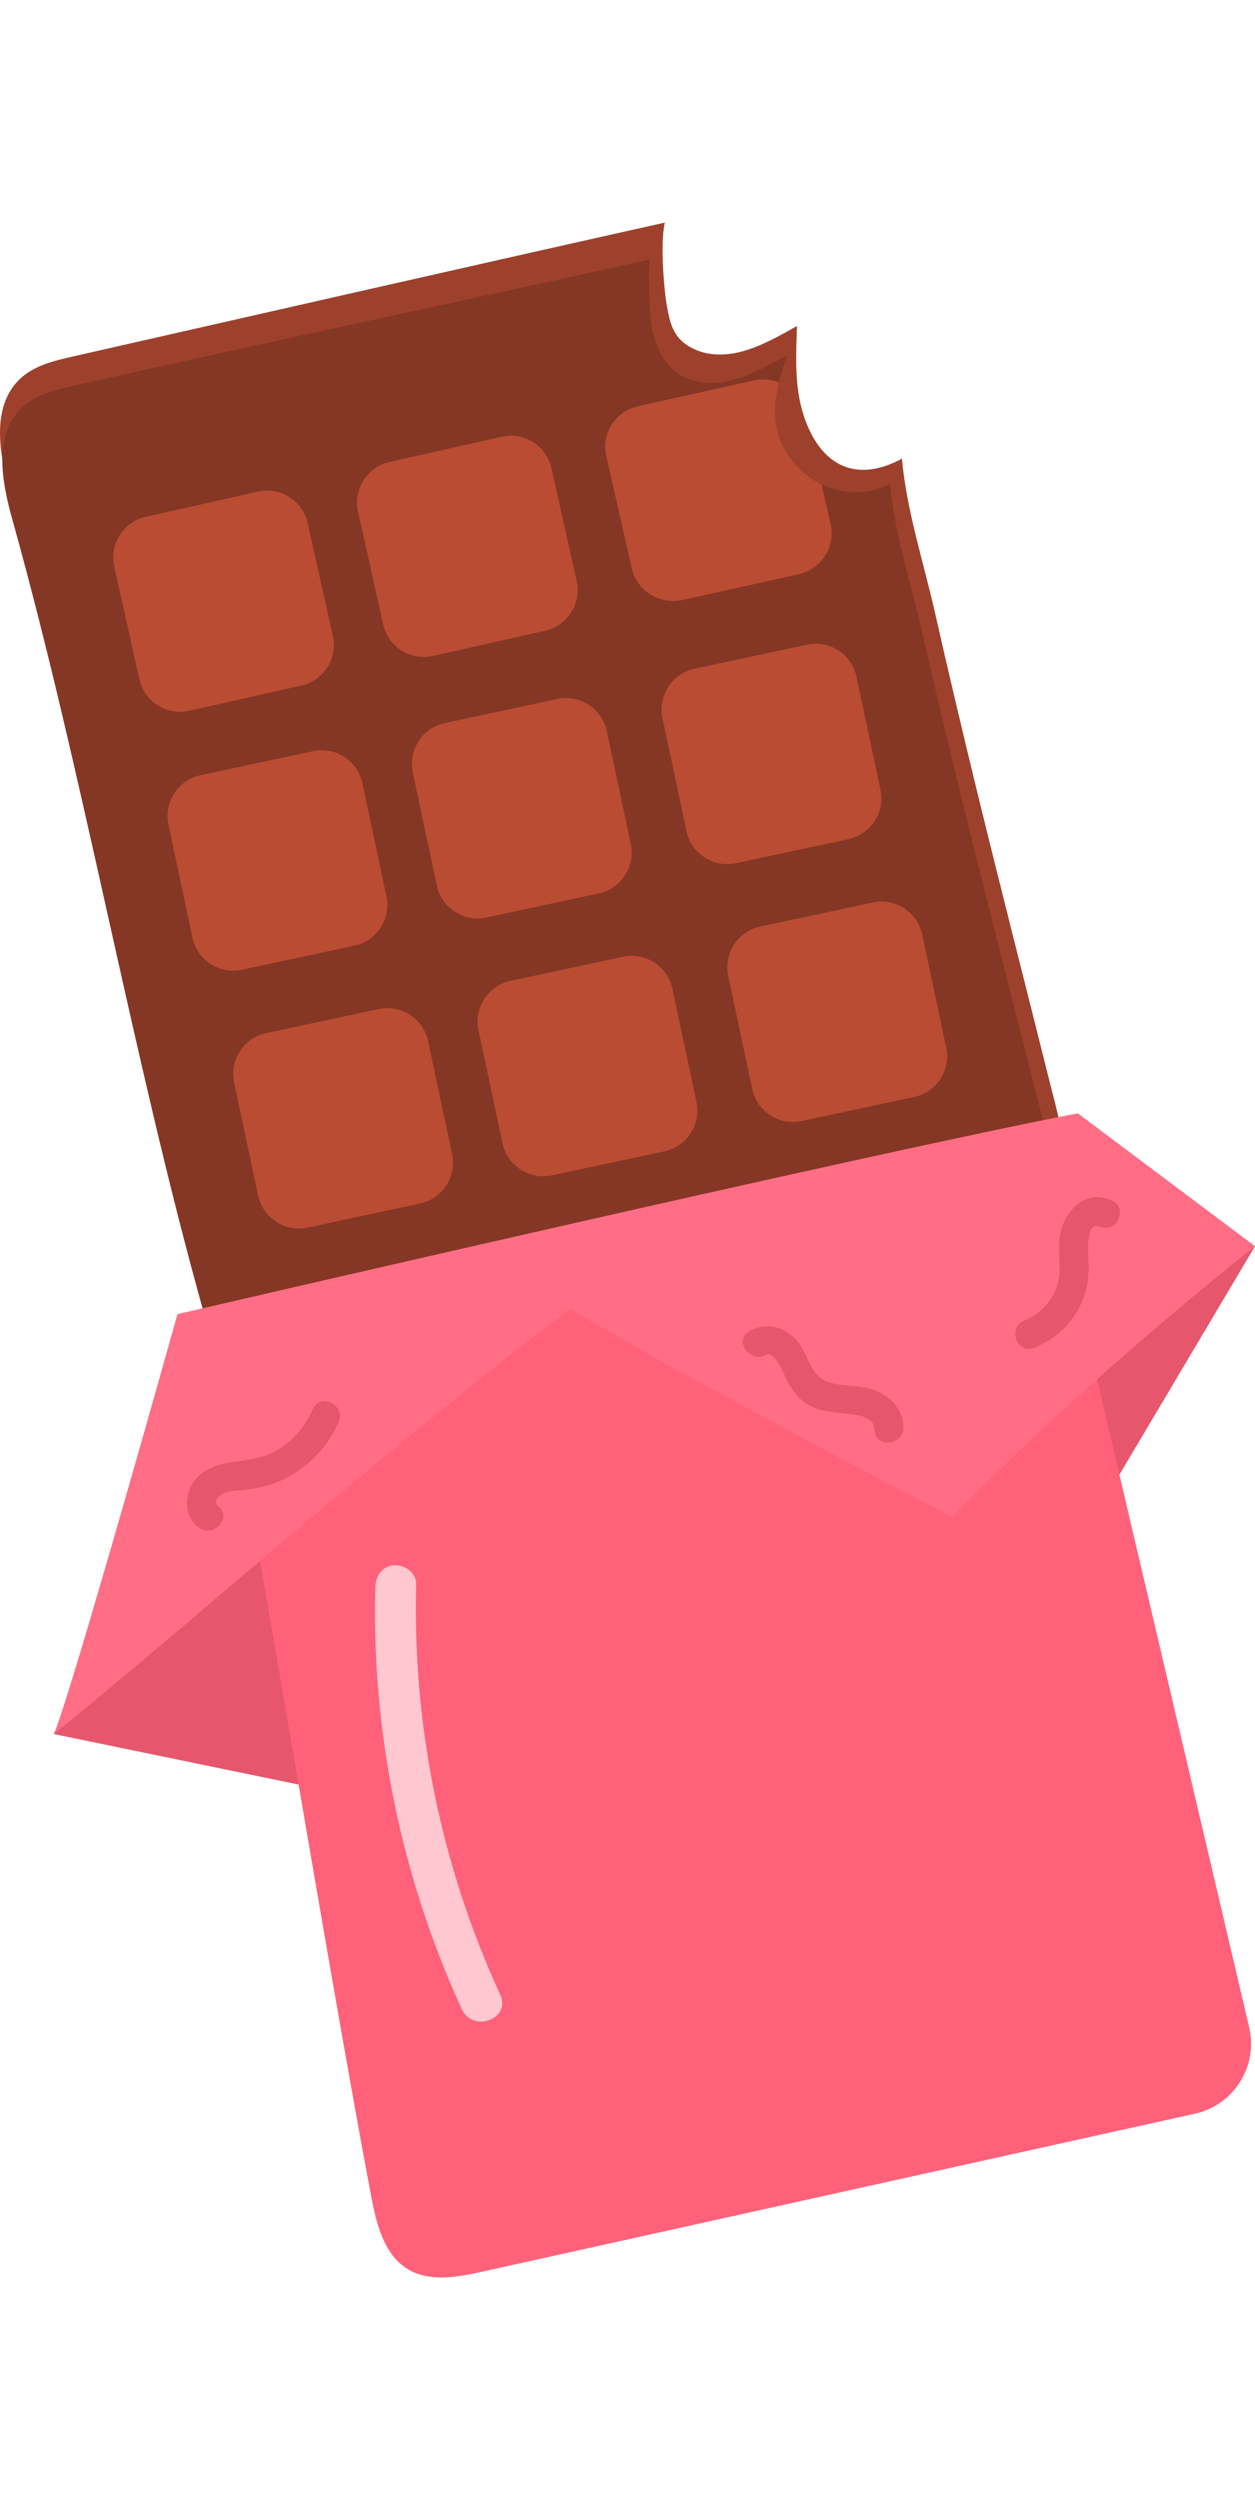 <svg width="240" height="478" viewBox="0 0 292 478" fill="none" xmlns="http://www.w3.org/2000/svg">
<g clip-path="url(#clip0_501_872)">
<path d="M47.813 253.343C30.849 192.001 19.323 124.47 2.359 63.128C-0.168 54.044 -2.153 42.837 4.609 36.395C7.905 33.259 12.525 32.149 16.929 31.148C62.84 20.737 108.74 10.254 154.687 0C153.472 5.163 154.687 16.563 155 18.409C155.83 23.306 156.456 26.817 161.004 29.181C164.553 31.039 168.824 31.015 172.674 29.965C177.162 28.747 181.397 26.322 185.439 24.054C185.09 32.933 184.862 40.473 188.074 47.711C192.405 57.47 200.31 60.076 209.851 54.913C210.958 67.169 214.904 79.015 217.599 90.982C220.739 104.915 224.048 118.812 227.429 132.697C232.951 155.352 238.75 177.935 244.393 200.554C245.163 203.642 246.041 206.73 246.631 209.855L47.813 253.343Z" fill="#9E412C"/>
<path d="M292.001 238.107L258.157 295.119L228.801 259.508C228.801 259.508 267.241 231.931 269.166 231.762C271.091 231.593 292.001 238.107 292.001 238.107Z" fill="#E6576E"/>
<path d="M12.502 351.587L69.47 363.337L89.575 320.126L71.672 280.812L12.502 351.587Z" fill="#E6576E"/>
<path d="M47.356 253.379C30.729 193.907 19.467 128.439 2.84 68.954C0.374 60.136 -1.575 49.267 5.102 43.018C8.35 39.978 12.898 38.892 17.23 37.915C62.431 27.758 105.912 18.589 151.15 8.589C150.729 12.16 151.306 22.281 151.619 24.078C152.425 28.831 154.579 33.548 159.043 35.84C162.532 37.638 166.743 37.601 170.532 36.588C174.96 35.406 179.123 33.041 183.105 30.846C180.928 37.734 178.738 44.417 181.89 51.438C186.137 60.896 197.699 65.757 207.096 60.739C208.178 72.621 212.04 84.106 214.675 95.711C217.743 109.222 220.992 122.697 224.3 136.147C229.702 158.115 235.381 180.01 240.916 201.941C241.674 204.933 242.528 207.924 243.105 210.952L47.356 253.379Z" fill="#853725"/>
<path d="M51.52 261.438C60.94 311.019 76.954 409.492 86.362 459.073C87.589 465.502 89.31 472.692 94.904 476.07C99.958 479.11 106.37 477.94 112.121 476.661C167.429 464.405 222.725 452.148 278.033 439.892C287.153 437.865 292.832 428.709 290.594 419.613L244.009 221.291L51.52 261.438Z" fill="#FF617A"/>
<g opacity="0.3">
<path d="M290.606 419.613L244.021 221.291L214.989 227.347L255.932 401.627C258.17 410.723 252.491 419.891 243.371 421.905C190.891 433.534 138.422 445.164 85.941 456.793C86.086 457.565 86.23 458.325 86.374 459.073C87.602 465.502 89.322 472.692 94.917 476.07C99.97 479.11 106.383 477.94 112.134 476.661C167.442 464.405 222.737 452.148 278.045 439.892C287.165 437.865 292.844 428.709 290.606 419.613Z" fill="#FF617A"/>
</g>
<path d="M97.742 228.179L71.538 233.776C66.317 234.886 61.179 231.545 60.06 226.309L54.478 200.047C53.371 194.812 56.704 189.661 61.925 188.539L88.129 182.941C93.351 181.831 98.488 185.173 99.607 190.409L105.19 216.683C106.297 221.906 102.964 227.057 97.742 228.179Z" fill="#BA4C33"/>
<path d="M154.604 216.031L128.4 221.628C123.178 222.738 118.041 219.397 116.922 214.161L111.339 187.887C110.232 182.652 113.565 177.5 118.787 176.379L144.979 170.781C150.2 169.671 155.338 173.013 156.457 178.248L162.039 204.522C163.158 209.77 159.825 214.921 154.604 216.031Z" fill="#BA4C33"/>
<path d="M212.703 203.401L186.499 208.998C181.278 210.108 176.14 206.767 175.021 201.531L169.439 175.257C168.332 170.022 171.665 164.871 176.886 163.749L203.09 158.151C208.312 157.041 213.449 160.383 214.568 165.618L220.151 191.88C221.258 197.128 217.925 202.279 212.703 203.401Z" fill="#BA4C33"/>
<path d="M82.451 168.2L56.259 173.797C51.037 174.907 45.9 171.566 44.781 166.33L39.199 140.056C38.092 134.82 41.424 129.669 46.646 128.547L72.85 122.95C78.072 121.84 83.209 125.182 84.328 130.417L89.91 156.691C91.005 161.927 87.673 167.078 82.451 168.2Z" fill="#BA4C33"/>
<path d="M139.311 156.052L113.107 161.649C107.885 162.759 102.748 159.418 101.629 154.182L96.046 127.92C94.939 122.685 98.272 117.534 103.494 116.412L129.698 110.814C134.919 109.705 140.057 113.046 141.176 118.282L146.758 144.544C147.865 149.791 144.532 154.93 139.311 156.052Z" fill="#BA4C33"/>
<path d="M197.41 143.422L171.206 149.019C165.985 150.129 160.847 146.787 159.728 141.552L154.146 115.278C153.039 110.042 156.372 104.891 161.593 103.769L187.797 98.172C193.019 97.062 198.156 100.403 199.275 105.639L204.858 131.913C205.965 137.149 202.632 142.3 197.41 143.422Z" fill="#BA4C33"/>
<path d="M70.119 107.69L43.987 113.565C38.778 114.735 33.604 111.454 32.437 106.23L26.578 80.028C25.411 74.805 28.683 69.618 33.893 68.448L60.025 62.573C65.234 61.403 70.408 64.684 71.575 69.907L77.434 96.109C78.613 101.332 75.329 106.52 70.119 107.69Z" fill="#BA4C33"/>
<path d="M126.848 94.927L100.716 100.802C95.506 101.972 90.333 98.691 89.166 93.467L83.306 67.266C82.139 62.042 85.412 56.855 90.621 55.685L116.753 49.81C121.963 48.64 127.136 51.921 128.304 57.145L134.163 83.346C135.33 88.57 132.057 93.757 126.848 94.927Z" fill="#BA4C33"/>
<path d="M147.011 80.463C148.202 85.687 153.508 88.956 158.862 87.774L185.716 81.826C191.07 80.644 194.451 75.445 193.259 70.221L191.13 60.872C187.16 58.954 183.803 55.649 181.902 51.427C179.724 46.565 180.097 41.873 181.264 37.156C179.472 36.468 177.474 36.263 175.453 36.709L148.587 42.669C143.233 43.851 139.852 49.05 141.044 54.274L147.011 80.463Z" fill="#BA4C33"/>
<path d="M12.502 351.588C44.289 325.977 78.626 294.383 132.623 252.608C157.985 268.109 221.534 301.091 221.534 301.091C221.534 301.091 249.495 271.873 292.001 238.108L250.782 207.201C202.512 216.466 41.293 253.911 41.293 253.911C41.293 253.911 16.003 344.326 12.502 351.588Z" fill="#FF6E85"/>
<path d="M178.246 263.38C180.291 262.21 182.697 268.579 183.299 269.726C184.694 272.343 186.583 274.491 189.363 275.649C192.034 276.758 194.849 276.819 197.676 277.132C199.938 277.386 203.499 277.977 203.499 280.824C203.499 285.167 210.201 284.551 210.201 280.233C210.201 276.372 207.506 273.405 204.125 271.861C200.323 270.124 196.076 271.016 192.286 269.557C188.304 268.025 187.871 262.307 184.899 259.484C181.855 256.588 178.029 255.792 174.348 257.879C170.594 260.002 174.504 265.503 178.246 263.38Z" fill="#E6576E"/>
<path d="M258.686 227.455C251.924 224.367 246.643 231.038 246.402 237.299C246.258 241.038 247.148 244.657 245.632 248.24C244.224 251.558 241.614 254.067 238.305 255.418C234.299 257.034 236.621 263.368 240.651 261.739C245.837 259.64 250.084 255.551 252.069 250.255C253.055 247.613 253.38 244.935 253.296 242.124C253.26 240.845 252.418 232.003 255.811 233.559C259.757 235.344 262.632 229.252 258.686 227.455Z" fill="#E6576E"/>
<path d="M50.653 298.449C49.727 297.809 50.484 296.651 51.291 296.024C52.638 294.962 55.044 295.035 56.657 294.842C59.905 294.456 63.045 293.792 66.005 292.344C71.732 289.534 76.268 284.841 78.806 278.966C80.527 274.985 74.451 272.09 72.73 276.083C71.082 279.895 68.495 283.019 64.982 285.251C61.144 287.676 57.234 287.736 52.939 288.52C49.305 289.184 45.925 290.74 44.3 294.275C42.833 297.483 43.326 301.537 46.346 303.624C49.859 306.073 54.214 300.934 50.653 298.449Z" fill="#E6576E"/>
<path d="M87.324 317.473C86.434 351.19 93.388 384.968 107.464 415.609C110.015 421.158 118.978 417.876 116.404 412.279C102.628 382.314 95.963 349.634 96.829 316.652C96.901 314.047 94.025 312.129 91.667 312.31C88.852 312.515 87.396 314.903 87.324 317.473Z" fill="#FFC7D0"/>
</g>
<defs>
<clipPath id="clip0_501_872">
<rect width="292" height="478" fill="white"/>
</clipPath>
</defs>
</svg>
